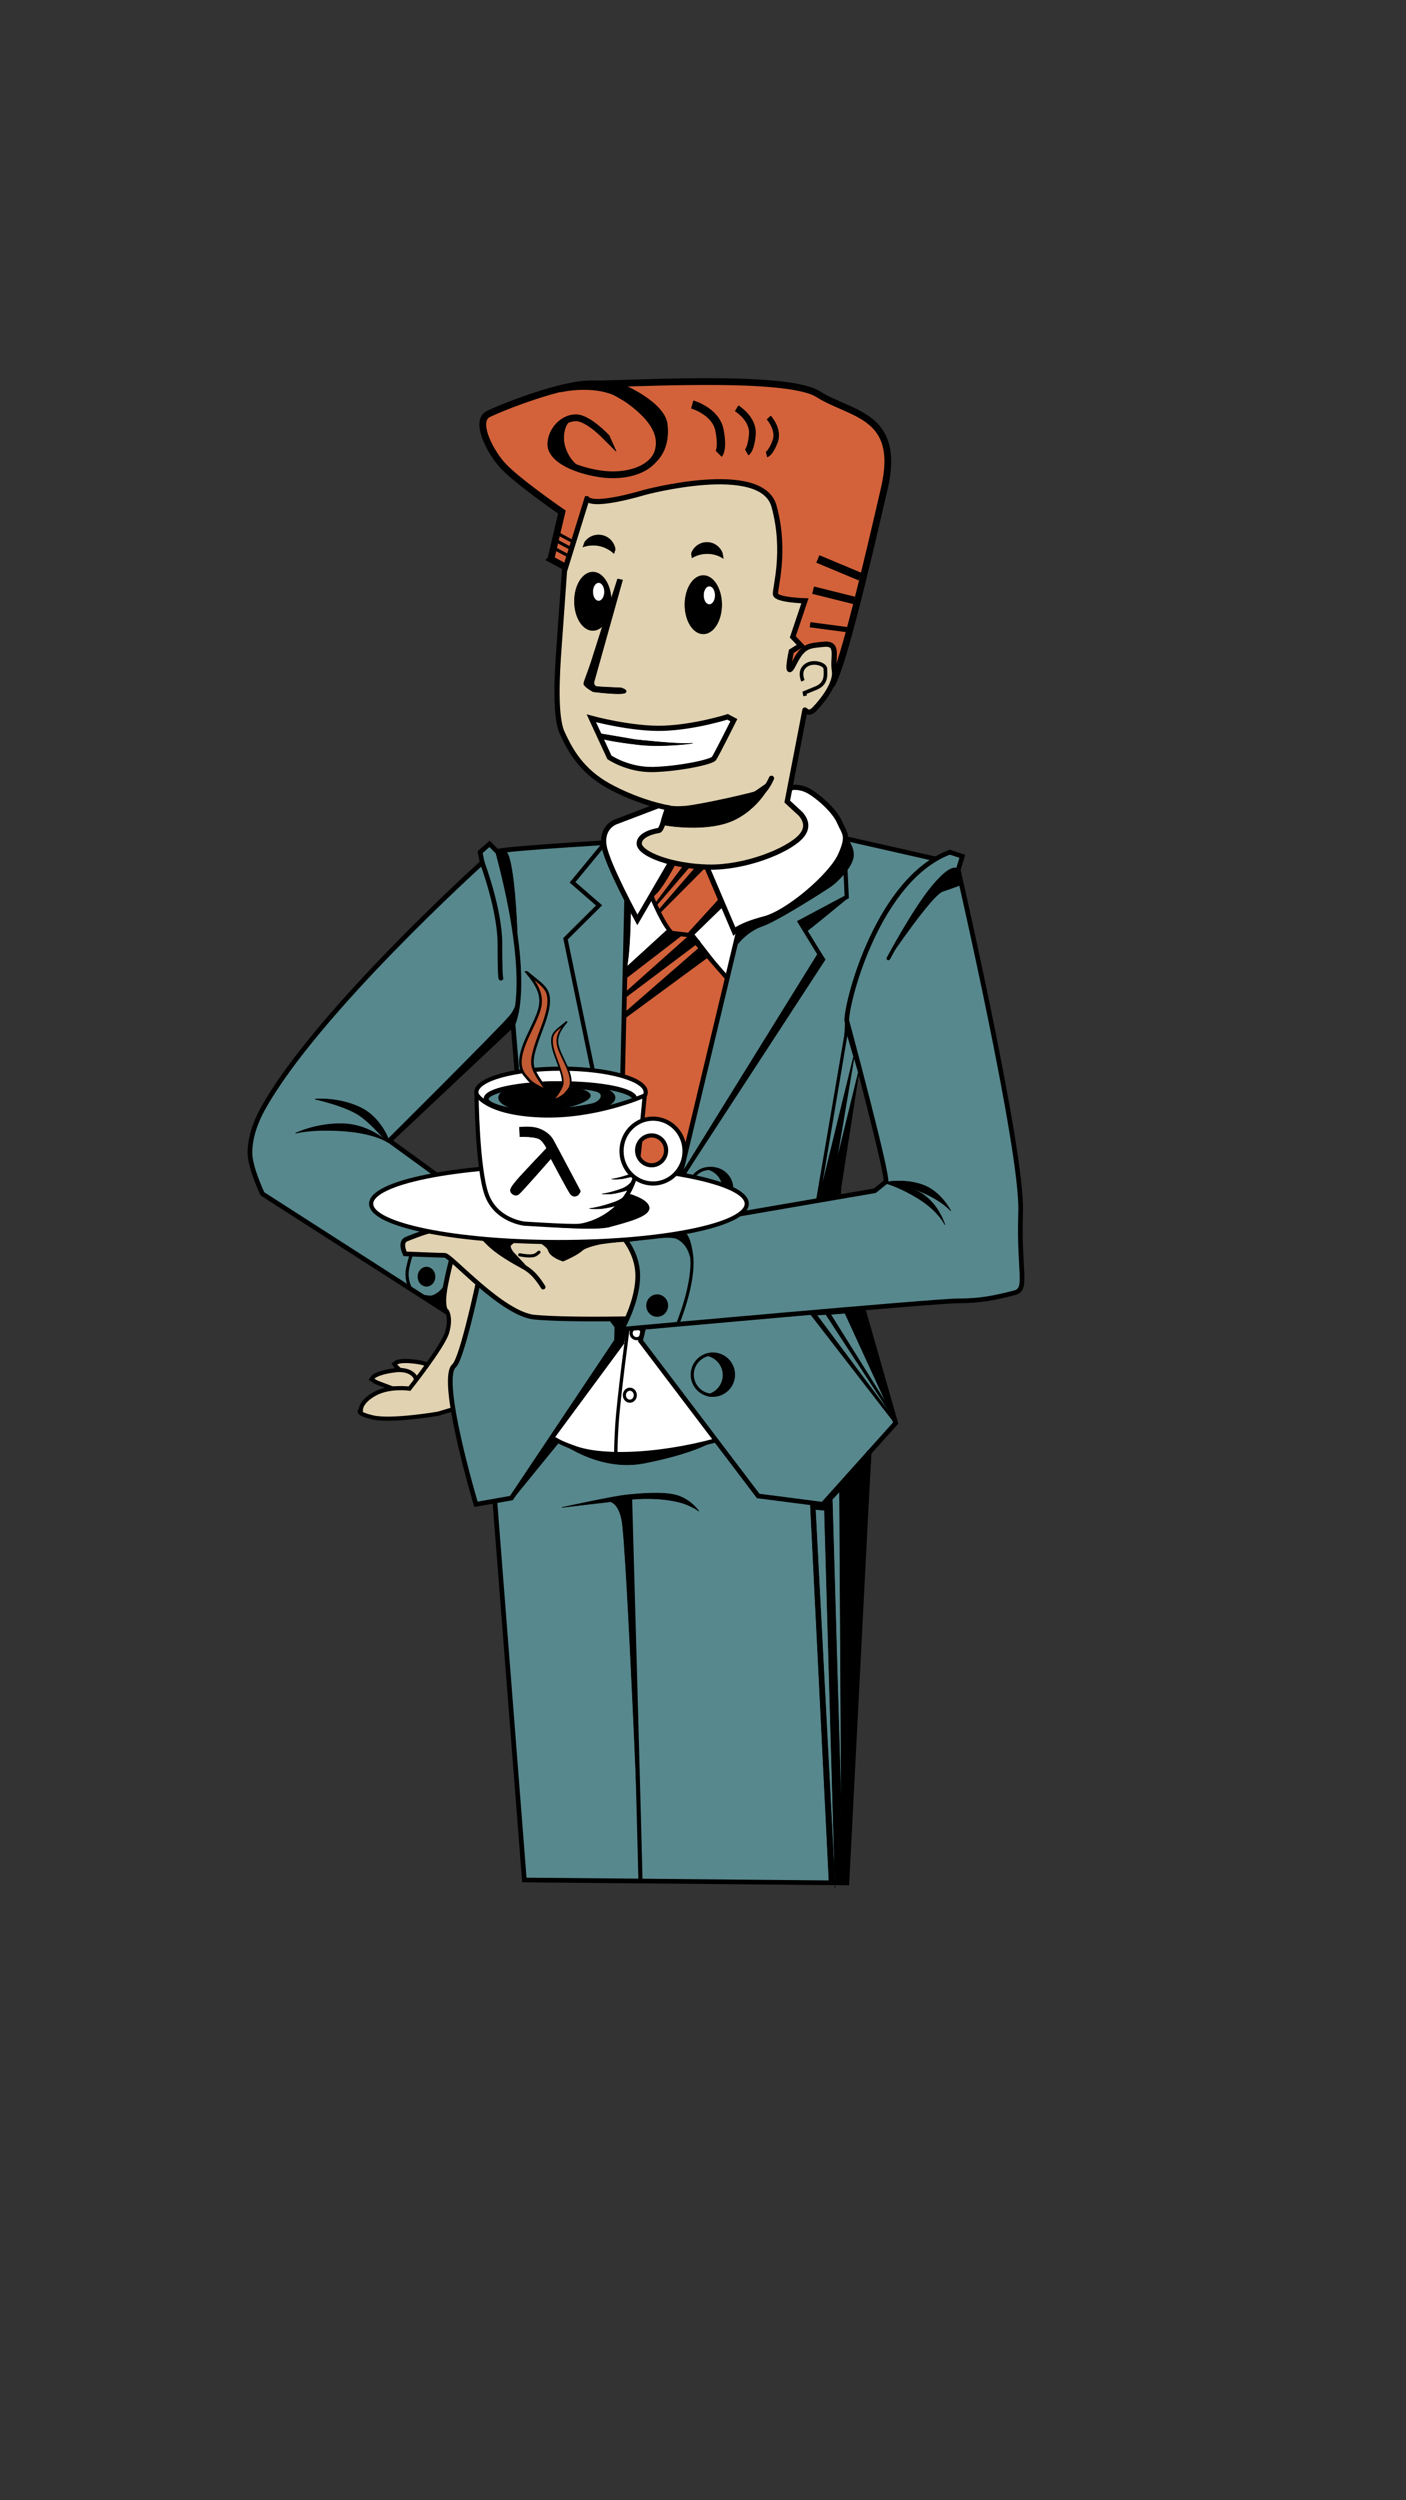 <?xml version="1.0" encoding="UTF-8" standalone="no"?>
<!-- Created with Inkscape (http://www.inkscape.org/) -->

<svg
   xmlns:dc="http://purl.org/dc/elements/1.1/"
   xmlns:cc="http://creativecommons.org/ns#"
   xmlns:rdf="http://www.w3.org/1999/02/22-rdf-syntax-ns#"
   xmlns:svg="http://www.w3.org/2000/svg"
   xmlns="http://www.w3.org/2000/svg"
   xmlns:sodipodi="http://sodipodi.sourceforge.net/DTD/sodipodi-0.dtd"
   xmlns:inkscape="http://www.inkscape.org/namespaces/inkscape"
   width="762mm"
   height="1354.667mm"
   viewBox="0 0 2700 4800"
   id="svg2"
   version="1.1"
   inkscape:version="0.91 r13725"
   enable-background="new"
   sodipodi:docname="jug-buttler.svg"
   inkscape:export-filename="C:\Users\Marlene\Pictures\jugplakate\jug-butler.png"
   inkscape:export-xdpi="90"
   inkscape:export-ydpi="90">
  <rect x="0" y="0" width="2700" height="4800" fill="#333333" stroke="none"/>
  <defs
     id="defs4">
    <inkscape:path-effect
       effect="spiro"
       id="path-effect4253"
       is_visible="true" />
    <inkscape:path-effect
       effect="spiro"
       id="path-effect4205"
       is_visible="true" />
    <inkscape:path-effect
       effect="spiro"
       id="path-effect4205-7"
       is_visible="true" />
    <inkscape:path-effect
       effect="spiro"
       id="path-effect4205-2"
       is_visible="true" />
    <inkscape:path-effect
       effect="spiro"
       id="path-effect4253-1"
       is_visible="true" />
  </defs>
  <sodipodi:namedview
     id="base"
     pagecolor="#ffffff"
     bordercolor="#666666"
     borderopacity="1.0"
     inkscape:pageopacity="0.0"
     inkscape:pageshadow="2"
     inkscape:zoom="0.25"
     inkscape:cx="238.7493"
     inkscape:cy="2828.7259"
     inkscape:document-units="px"
     inkscape:current-layer="layer2"
     showgrid="false"
     fit-margin-top="0"
     fit-margin-left="0"
     fit-margin-right="0"
     fit-margin-bottom="0"
     inkscape:window-width="1095"
     inkscape:window-height="1002"
     inkscape:window-x="0"
     inkscape:window-y="0"
     inkscape:window-maximized="0" />
  <g
     inkscape:groupmode="layer"
     id="layer2"
     inkscape:label="Vektoren"
     transform="translate(572.857,1493.352)"
     style="opacity:1;">
    <path
       style="fill:#57888d;fill-opacity:1;fill-rule:evenodd;stroke:#000000;stroke-width:9;stroke-linecap:butt;stroke-linejoin:miter;stroke-miterlimit:4;stroke-dasharray:none;stroke-opacity:1"
       d="m 363.352,1207.955 70.711,907.925 619.425,5.657 45.255,-882.469 z"
       id="path4595"
       inkscape:connector-curvature="0" />
    <path
       style="fill:#ffffff;fill-rule:evenodd;stroke:#000000;stroke-width:8;stroke-linecap:butt;stroke-linejoin:miter;stroke-opacity:1;stroke-miterlimit:4;stroke-dasharray:none;fill-opacity:1"
       d="m 436.891,1219.269 c 0,0 39.598,65.054 135.764,76.368 96.166,11.314 237.588,-16.971 319.612,-56.569 82.024,-39.598 96.167,-545.886 96.167,-545.886 l -514.774,-5.657 z"
       id="path4508"
       inkscape:connector-curvature="0" />
    <path
       style="opacity:1;fill:#e1d2b1;fill-opacity:1;fill-rule:evenodd;stroke:#000000;stroke-width:8;stroke-linecap:butt;stroke-linejoin:miter;stroke-miterlimit:4;stroke-dasharray:none;stroke-opacity:1"
       d="m 266.245,1147.681 c 0,0 -1.462,-20.763 -36.056,-26.081 -34.594,-5.318 -42.029,0.925 -42.029,0.925 l -3.835,2.901 c 0,0 4.992,6.686 8.877,9.712 3.885,3.026 23.651,18.256 23.651,18.256 l 43.224,18.28 z"
       id="path4489-5"
       inkscape:connector-curvature="0" />
    <path
       style="fill:#d3623a;fill-opacity:1;fill-rule:evenodd;stroke:#000000;stroke-width:13;stroke-linecap:butt;stroke-linejoin:miter;stroke-miterlimit:4;stroke-dasharray:none;stroke-opacity:1"
       d="m 484.975,-419.805 21.213,-90.51 c 0,0 -90.51,-62.225 -115.965,-91.924 -25.456,-29.698 -50.912,-83.439 -25.456,-96.167 25.456,-12.728 142.836,-59.397 199.404,-57.983 56.569,1.414 371.938,-19.799 434.164,19.799 62.225,39.598 159.806,38.184 127.279,179.605 -32.527,141.421 -77.782,333.754 -100.409,376.181 -22.627,42.426 -540.23,-239.002 -540.23,-239.002 z"
       id="path4322"
       inkscape:connector-curvature="0"
       sodipodi:nodetypes="ccssssssc" />
    <rect
       style="opacity:1;fill:#ffffff;fill-opacity:1;stroke:#000000;stroke-width:6;stroke-linecap:round;stroke-miterlimit:4;stroke-dasharray:none;stroke-opacity:1"
       id="rect4479"
       width="461.034"
       height="229.103"
       x="513.259"
       y="186.893" />
    <path
       style="fill:#d3623a;fill-rule:evenodd;stroke:#000000;stroke-width:8;stroke-linecap:butt;stroke-linejoin:miter;stroke-opacity:1;stroke-miterlimit:4;stroke-dasharray:none;fill-opacity:1"
       d="m 677.143,224.648 c 30,72 44,76 44,76 l 26,4 62,-68 10,-102 -130,-8 z"
       id="path4398"
       inkscape:connector-curvature="0" />
    <path
       style="fill:#d3623a;fill-opacity:1;fill-rule:evenodd;stroke:#000000;stroke-width:8.416;stroke-linecap:butt;stroke-linejoin:miter;stroke-miterlimit:4;stroke-dasharray:none;stroke-opacity:1"
       d="M 708.295,296.871 624.109,373.8 613.031,769.438 726.018,783.425 841.22,404.772 751.496,301.866 Z"
       id="path4400"
       inkscape:connector-curvature="0" />
    <path
       style="fill:#e1d2b1;fill-rule:evenodd;stroke:#000000;stroke-width:8;stroke-linecap:butt;stroke-linejoin:miter;stroke-opacity:1;stroke-miterlimit:4;stroke-dasharray:none;fill-opacity:1"
       d="m 225.466,1152.093 c 0,0 -7.425,-19.445 -42.073,-14.496 -34.648,4.95 -39.952,13.082 -39.952,13.082 l -2.828,3.889 c 0,0 6.718,4.95 11.314,6.718 4.596,1.768 27.931,10.607 27.931,10.607 l 46.669,4.95 z"
       id="path4489"
       inkscape:connector-curvature="0" />
    <path
       style="fill:#e1d2b1;fill-opacity:1;fill-rule:evenodd;stroke:#000000;stroke-width:8;stroke-linecap:butt;stroke-linejoin:miter;stroke-miterlimit:4;stroke-dasharray:none;stroke-opacity:1"
       d="m 285.57,1024.107 c 0,0 8.273,13.835 0,41.012 -8.273,27.177 -72.125,107.48 -72.125,107.48 0,0 -38.184,-5.657 -66.468,9.899 -28.284,15.556 -26.87,31.113 -26.87,31.113 0,0 -12.728,5.657 22.627,14.142 35.355,8.485 125.865,-7.071 125.865,-7.071 l 28.284,-8.485 127.279,-207.889 -35.355,-168.291 -131.522,5.657 -15.556,118.794 31.997,54.801 z"
       id="path4485"
       inkscape:connector-curvature="0"
       sodipodi:nodetypes="czcscscccccccc" />
    <path
       style="fill:#57888d;fill-rule:evenodd;stroke:#000000;stroke-width:9;stroke-linecap:butt;stroke-linejoin:miter;stroke-opacity:1;fill-opacity:1;stroke-miterlimit:4;stroke-dasharray:none"
       d="m 585.143,124.648 c -196,12 -200,16 -200,16 l 36,440 c 0,0 -92,522 -122,548 -30,26 42,266 42,266 l 68,-12 202,-302 22,-962 z"
       id="path4433"
       inkscape:connector-curvature="0" />
    <path
       style="fill:#57888d;fill-rule:evenodd;stroke:#000000;stroke-width:9;stroke-linecap:butt;stroke-linejoin:miter;stroke-opacity:1;stroke-miterlimit:4;stroke-dasharray:none;fill-opacity:1"
       d="m 847.143,286.648 -190,794 226,298 124,16 140,-156 -112,-392 20,-392 164,-300 -300,-68 z"
       id="path4402"
       inkscape:connector-curvature="0" />
    <rect
       style="opacity:1;fill:#000000;fill-opacity:1;stroke:#000000;stroke-width:2.973;stroke-linecap:round;stroke-miterlimit:4;stroke-dasharray:none;stroke-opacity:1"
       id="rect4524"
       width="252.635"
       height="37.675"
       x="302.442"
       y="889.658" />
    <path
       style="fill:#000000;fill-opacity:1;fill-rule:evenodd;stroke:#000000;stroke-width:1px;stroke-linecap:butt;stroke-linejoin:miter;stroke-opacity:1"
       d="m 844.892,317.707 c 0,0 17.678,-23.335 46.669,-33.234 28.991,-9.899 125.291,-71.518 133.643,-77.782 7.071,-5.303 43.133,-36.77 41.012,-61.518 -2.121,-24.749 -26.163,-44.548 -26.163,-44.548 L 853.377,253.361 Z"
       id="path4652"
       inkscape:connector-curvature="0"
       sodipodi:nodetypes="csssccc" />
    <path
       style="fill:#ffffff;fill-opacity:1;fill-rule:evenodd;stroke:#000000;stroke-width:10;stroke-linecap:butt;stroke-linejoin:miter;stroke-miterlimit:4;stroke-dasharray:none;stroke-opacity:1"
       d="m 947.143,18.648 c 0,0 14.692,-3.129 32,6 17.308,9.129 50.147,37.226 60,60 9.853,22.774 19.349,25.331 2,64 -17.349,38.669 -100,110 -146,122 -46,12 -58,24 -58,24 l -52,-122 z"
       id="path4394"
       inkscape:connector-curvature="0"
       sodipodi:nodetypes="czzzsccc" />
    <path
       style="fill:#ffffff;fill-rule:evenodd;stroke:#000000;stroke-width:10;stroke-linecap:butt;stroke-linejoin:miter;stroke-opacity:1;stroke-miterlimit:4;stroke-dasharray:none;fill-opacity:1"
       d="m 693.143,52.648 -84,32 c 0,0 -28,10 -22,46 6,36 64,142 64,142 l 64,-110 22,-110 z"
       id="path4396"
       inkscape:connector-curvature="0" />
    <path
       style="fill:#e1d2b1;fill-opacity:1;fill-rule:evenodd;stroke:#000000;stroke-width:10;stroke-linecap:butt;stroke-linejoin:miter;stroke-miterlimit:4;stroke-dasharray:none;stroke-opacity:1"
       d="m 554.271,-535.77 -43.133,138.593 c 0,0 -7.071,100.409 -10.607,148.492 -3.535,48.083 -8.485,130.815 6.364,162.635 14.849,31.82 35.355,71.418 88.388,101.116 53.033,29.698 137.886,56.569 180.312,43.133 42.426,-13.435 82.024,-33.941 106.773,-61.518 24.749,-27.577 91.04,-118.971 91.04,-124.628 0,-5.657 4.419,10.076 18.562,-4.773 14.142,-14.849 41.719,-48.79 37.477,-73.539 -4.243,-24.749 9.899,-53.033 -19.799,-50.205 -29.698,2.829 -40.305,2.121 -57.983,37.477 -17.678,35.355 -4.95,-24.042 -4.95,-24.042 l 18.385,-11.314 -15.556,-16.264 23.334,-69.296 c 0,0 -55.154,-1.414 -56.569,-12.728 -1.414,-11.314 21.213,-82.024 -2.828,-168.999 -24.042,-86.974 -249.609,-26.163 -249.609,-26.163 0,0 -94.752,28.991 -109.602,12.021 z"
       id="path4310"
       inkscape:connector-curvature="0"
       sodipodi:nodetypes="ccssssssssssccccsscc" />
    <ellipse
       style="fill:#000000;fill-opacity:1;stroke:#000000;stroke-opacity:1"
       id="path3350"
       cx="777.717"
       cy="-332.427"
       rx="35.355"
       ry="56.063" />
    <ellipse
       style="fill:#000000;fill-opacity:1;stroke:#000000;stroke-opacity:1"
       id="path3350-4"
       cx="565.585"
       cy="-338.993"
       rx="35.355"
       ry="56.063" />
    <ellipse
       style="fill:#ffffff;fill-opacity:1;stroke:#000000;stroke-width:0.31;stroke-opacity:1"
       id="path3350-47"
       cx="789.334"
       cy="-350.458"
       rx="10.952"
       ry="17.366" />
    <ellipse
       style="fill:#ffffff;fill-opacity:1;stroke:#000000;stroke-width:0.31;stroke-opacity:1"
       id="path3350-47-1"
       cx="576.696"
       cy="-357.176"
       rx="10.952"
       ry="17.366" />
    <path
       style="fill:#000000;fill-rule:evenodd;stroke:#000000;stroke-width:1px;stroke-linecap:butt;stroke-linejoin:miter;stroke-opacity:1;fill-opacity:1"
       d="m 606.143,-430.852 2.5,-8 c -1.372,-8.838 -6.574,-17.014 -14,-22 -6.918,-4.645 -15.667,-6.48 -23.869,-5.005 -8.202,1.474 -15.764,6.241 -20.631,13.005 l -3.5,9.5 c 8.141,-2.859 16.918,-3.892 25.5,-3 12.608,1.31 24.741,6.842 34,15.5 z"
       id="path4251"
       inkscape:path-effect="#path-effect4253"
       inkscape:original-d="m 606.14282,-430.8521 2.5,-8 c 0,0 -0.5,-18.5 -14,-22 -13.5,-3.5 -44.5,8 -44.5,8 l -3.5,9.5 c 0,0 12.5,-2 25.5,-3 13,-1 29,3.5 34,15.5 z"
       inkscape:connector-curvature="0" />
    <path
       style="fill:#000000;fill-rule:evenodd;stroke:#000000;stroke-width:1px;stroke-linecap:butt;stroke-linejoin:miter;stroke-opacity:1;fill-opacity:1"
       d="m 756.005,-422.519 -1.136,-8.456 c 2.87,-8.202 9.283,-15.095 17.257,-18.549 7.834,-3.394 17.061,-3.424 24.917,-0.083 7.857,3.342 14.234,10.009 17.223,18.007 l 1.867,10.162 c -7.331,-4.71 -15.75,-7.714 -24.406,-8.708 -12.312,-1.414 -25.063,1.308 -35.723,7.628 z"
       id="path4251-3"
       inkscape:path-effect="#path-effect4253-1"
       inkscape:original-d="m 756.00536,-422.5189 -1.13576,-8.4564 c 0,0 3.50596,-18.13948 17.25702,-18.54941 13.75105,-0.40992 42.14058,17.92413 42.14058,17.92413 l 1.86738,10.16172 c 0,0 -11.87756,-4.79099 -24.4064,-8.70808 -12.52885,-3.91708 -28.88379,-3.08411 -35.72282,7.62804 z"
       inkscape:connector-curvature="0" />
    <path
       style="fill:#000000;fill-opacity:1;fill-rule:evenodd;stroke:#000000;stroke-width:1px;stroke-linecap:butt;stroke-linejoin:miter;stroke-opacity:1"
       d="m 613.143,-381.852 9.5,2 -55,196.5 c 0,0 -0.5,7 5.5,8 6,1 46,2.5 46,2.5 0,0 14,3 9.5,9 -4.5,6 -62.5,-1.5 -62.5,-1.5 0,0 -18.5,-10 -18,-15.5 0.5,-5.5 8,-21.5 17,-50.5 9,-29 48,-150.5 48,-150.5 z"
       id="path4304"
       inkscape:connector-curvature="0" />
    <path
       style="fill:#ffffff;fill-rule:evenodd;stroke:#000000;stroke-width:10;stroke-linecap:butt;stroke-linejoin:miter;stroke-opacity:1;fill-opacity:1;stroke-miterlimit:4;stroke-dasharray:none"
       d="m 562.756,-114.335 34.648,74.953 c 0,0 36.062,24.749 84.853,23.334 48.79,-1.414 111.016,-14.142 115.966,-21.213 4.95,-7.071 38.184,-73.539 38.184,-73.539 l -12.021,-6.364 c 0,0 -62.225,19.799 -123.037,21.92 -60.811,2.121 -138.593,-19.092 -138.593,-19.092 z"
       id="path4306"
       inkscape:connector-curvature="0" />
    <path
       style="fill:#000000;fill-opacity:1;fill-rule:evenodd;stroke:#000000;stroke-width:1.016px;stroke-linecap:butt;stroke-linejoin:miter;stroke-opacity:1"
       d="m 576.968,-85.36 70.244,11.956 c 0,0 82.584,9.239 105.366,7.065 22.782,-2.174 -47.462,8.695 -98.721,2.717 -51.259,-5.978 -71.193,-11.412 -71.193,-11.412 z"
       id="path4308"
       inkscape:connector-curvature="0" />
    <path
       style="fill:none;fill-rule:evenodd;stroke:#000000;stroke-width:7;stroke-linecap:butt;stroke-linejoin:miter;stroke-miterlimit:4;stroke-dasharray:none;stroke-opacity:1"
       d="m 969.143,-186.352 c 0,0 -9,-18 5,-29 14,-11 38,-3 38,6 0,9 4,28 -18,37 -22,9 -22,9 -22,9 l 1,6"
       id="path4318"
       inkscape:connector-curvature="0" />
    <path
       style="fill:none;fill-rule:evenodd;stroke:#000000;stroke-width:13;stroke-linecap:butt;stroke-linejoin:miter;stroke-opacity:1;stroke-miterlimit:4;stroke-dasharray:none"
       d="m 501.945,-746.488 c 0,0 74.953,-18.385 124.451,15.556 49.498,33.941 73.539,66.468 65.054,101.823 -8.485,35.355 -59.397,53.74 -113.137,45.255 -53.74,-8.485 -94.752,-31.113 -93.338,-57.983 1.414,-26.87 24.042,-49.497 48.083,-49.497 24.042,0 59.397,38.184 59.397,38.184 l 0,0"
       id="path4324"
       inkscape:connector-curvature="0" />
    <path
       style="fill:none;fill-rule:evenodd;stroke:#000000;stroke-width:16;stroke-linecap:butt;stroke-linejoin:miter;stroke-opacity:1;stroke-miterlimit:4;stroke-dasharray:none"
       d="m 756.504,-716.79 c 0,0 45.255,12.728 52.326,49.497 7.071,36.77 -1.414,45.255 -1.414,45.255 l 0,0"
       id="path4326"
       inkscape:connector-curvature="0" />
    <path
       style="opacity:1;fill:none;fill-rule:evenodd;stroke:#000000;stroke-width:12.941;stroke-linecap:butt;stroke-linejoin:miter;stroke-miterlimit:4;stroke-dasharray:none;stroke-opacity:1"
       d="m 841.743,-709.525 c 0,0 32.563,19.633 30.19,49.825 -2.372,30.192 -10.81,34.989 -10.81,34.989 l 0,0"
       id="path4326-3"
       inkscape:connector-curvature="0" />
    <path
       style="opacity:1;fill:none;fill-rule:evenodd;stroke:#000000;stroke-width:10.604;stroke-linecap:butt;stroke-linejoin:miter;stroke-miterlimit:4;stroke-dasharray:none;stroke-opacity:1"
       d="m 903.371,-691.795 c 0,0 21.084,22.939 12.264,46.134 -8.819,23.195 -16.559,25.024 -16.559,25.024 l 0,0"
       id="path4326-3-5"
       inkscape:connector-curvature="0" />
    <path
       style="fill:none;fill-rule:evenodd;stroke:#000000;stroke-width:10;stroke-linecap:butt;stroke-linejoin:miter;stroke-opacity:1;stroke-miterlimit:4;stroke-dasharray:none"
       d="m 982.778,-293.94 c 74.953,9.899 74.953,9.899 74.953,9.899"
       id="path4358"
       inkscape:connector-curvature="0" />
    <path
       style="opacity:1;fill:none;fill-rule:evenodd;stroke:#000000;stroke-width:14.487;stroke-linecap:butt;stroke-linejoin:miter;stroke-miterlimit:4;stroke-dasharray:none;stroke-opacity:1"
       d="m 988.539,-360.366 c 78.987,19.715 78.987,19.715 78.987,19.715"
       id="path4358-6"
       inkscape:connector-curvature="0" />
    <path
       style="opacity:1;fill:none;fill-rule:evenodd;stroke:#000000;stroke-width:15.506;stroke-linecap:butt;stroke-linejoin:miter;stroke-miterlimit:4;stroke-dasharray:none;stroke-opacity:1"
       d="m 997.671,-420.266 c 81.435,34.057 81.435,34.057 81.435,34.057"
       id="path4358-6-9"
       inkscape:connector-curvature="0"
       inkscape:transform-center-x="1.091775"
       inkscape:transform-center-y="70.218503" />
    <path
       style="fill:#e1d2b1;fill-opacity:1;fill-rule:evenodd;stroke:#000000;stroke-width:10;stroke-linecap:round;stroke-linejoin:miter;stroke-miterlimit:4;stroke-dasharray:none;stroke-opacity:1"
       d="m 972.889,-130.214 -33.952,175.686 19.799,18.385 c 0,0 31.113,22.627 5.657,49.498 -25.456,26.87 -106.066,59.397 -176.777,57.983 -70.711,-1.414 -132.936,-25.456 -132.936,-45.255 0,-19.799 37.098,-25.027 37.098,-25.027 0,0 4.975,1.692 10.632,-22.349 l 5.657,-17.855 -0.856,-3.558"
       id="path4390"
       inkscape:connector-curvature="0"
       sodipodi:nodetypes="cccssscscc" />
    <path
       style="fill:none;fill-rule:evenodd;stroke:#000000;stroke-width:10;stroke-linecap:round;stroke-linejoin:miter;stroke-miterlimit:4;stroke-dasharray:none;stroke-opacity:1"
       d="m 709.463,57.168 c 0,0 6.113,3.504 32.615,1.722 C 768.579,57.108 882.987,31.748 891.33,26.527 899.672,21.306 908.689,0.805 908.689,0.805"
       id="path4392"
       inkscape:connector-curvature="0"
       sodipodi:nodetypes="cssc" />
    <path
       style="fill:#57888d;fill-opacity:1;fill-rule:evenodd;stroke:#000000;stroke-width:9;stroke-linecap:butt;stroke-linejoin:miter;stroke-miterlimit:4;stroke-dasharray:none;stroke-opacity:1"
       d="m 383.143,142.648 -16,-16 -18,16 4,20 c 0,0 -320.049,288.643 -422,474 -14.034,25.516 -24.284,55.84 -24,84 0.284,28.16 24,78 24,78 l 355.525,228 c 0,0 -13.525,-4 -3.525,-54 10,-50 24,-106 52,-120 28,-14 29.636,-18.243 29.636,-18.243 L 175.143,696.648 l 236,-222 c 0,0 42,-70 -28,-332 z"
       id="path4437"
       inkscape:connector-curvature="0"
       sodipodi:nodetypes="ccccazccsscccc" />
    <circle
       style="opacity:1;fill:none;fill-opacity:1;stroke:#000000;stroke-width:6;stroke-linecap:round;stroke-miterlimit:4;stroke-dasharray:none;stroke-opacity:1"
       id="path4789"
       cx="649.643"
       cy="1066.148"
       r="10.5" />
    <path
       style="fill:#000000;fill-opacity:1;fill-rule:evenodd;stroke:#000000;stroke-width:9;stroke-linecap:butt;stroke-linejoin:miter;stroke-miterlimit:4;stroke-dasharray:none;stroke-opacity:1"
       d="m 615.789,1058.402 -28.284,-37.123 90.51,-8.839 z"
       id="path4609"
       inkscape:connector-curvature="0" />
    <path
       style="fill:#e1d2b1;fill-opacity:1;fill-rule:evenodd;stroke:#000000;stroke-width:9;stroke-linecap:butt;stroke-linejoin:miter;stroke-miterlimit:4;stroke-dasharray:none;stroke-opacity:1"
       d="m 634.881,1038.249 c 0,0 -118.794,2.829 -181.019,-2.828 -62.225,-5.657 -161.22,-118.794 -172.534,-118.794 -11.314,0 -76.368,-2.828 -76.368,-2.828 0,0 -11.314,-22.628 2.828,-28.284 14.142,-5.657 42.426,-16.971 53.74,-16.971 11.314,0 76.368,-2.828 76.368,-2.828 0,0 5.657,5.657 28.284,28.284 22.627,22.627 67.882,45.255 67.882,45.255 l -23.92,-25.607 c 0,0 -11,-13 -5,-19 6,-6 27,-21 27,-21 l 33,15 c 0,0 16,8 19,18 3,10 24,17 24,17 0,0 24,-10 34,-19 10,-9 40,-14 40,-14 l 77,-10 44,106 -25,48 z"
       id="path4516"
       inkscape:connector-curvature="0"
       sodipodi:nodetypes="csscsscsccsccscsccccc" />
    <path
       style="fill:#57888d;fill-opacity:1;fill-rule:evenodd;stroke:#000000;stroke-width:9;stroke-linecap:butt;stroke-linejoin:miter;stroke-miterlimit:4;stroke-dasharray:none;stroke-opacity:1"
       d="m 1251.143,142.648 24,8 -8,26 c 0,0 124,538 120,656 -4,118 14.742,149.223 -12,156 -36.486,9.247 -64,15.5 -109.5,15.5 -42.755,0 -644.5,54.5 -644.5,54.5 0,0 38.581,-66.265 29.232,-120.176 -6.49,-37.423 -31.232,-61.824 -31.232,-61.824 l 488,-84 21,-17 c 6.952,-5.628 -75,-310 -75,-310 0.786,-42.226 62.241,-272.026 198,-323 z"
       id="path4412"
       inkscape:connector-curvature="0"
       sodipodi:nodetypes="cccssscsccscc" />
    <path
       style="fill:none;fill-rule:evenodd;stroke:#000000;stroke-width:7;stroke-linecap:round;stroke-linejoin:miter;stroke-opacity:1;stroke-miterlimit:4;stroke-dasharray:none"
       d="m 1265.143,177.648 c 0,0 -8,-13 -45,31 -37,44 -87,138 -87,138 l 0,0"
       id="path4414"
       inkscape:connector-curvature="0" />
    <path
       style="fill:none;fill-rule:evenodd;stroke:#000000;stroke-width:9;stroke-linecap:round;stroke-linejoin:miter;stroke-opacity:1;stroke-miterlimit:4;stroke-dasharray:none"
       d="m 353.143,162.648 c 0,0 34,90 34,156 0,66 2,66 2,66 l 0,0"
       id="path4439"
       inkscape:connector-curvature="0" />
    <circle
       style="opacity:1;fill:#57888d;fill-opacity:1;stroke:#000000;stroke-width:6;stroke-linecap:round;stroke-miterlimit:4;stroke-dasharray:none;stroke-opacity:1"
       id="path4462"
       cx="790.445"
       cy="789.348"
       r="39.598" />
    <circle
       style="opacity:1;fill:#57888d;fill-opacity:1;stroke:#000000;stroke-width:6;stroke-linecap:round;stroke-miterlimit:4;stroke-dasharray:none;stroke-opacity:1"
       id="path4462-9"
       cx="796.102"
       cy="1145.729"
       r="39.598" />
    <path
       style="opacity:1;fill:#000000;fill-opacity:1;stroke:#000000;stroke-width:4;stroke-linecap:round;stroke-miterlimit:4;stroke-dasharray:none;stroke-opacity:1"
       d="m 793.752,749.05 a 39.598,39.598 0 0 1 39.598,39.598 39.598,39.598 0 0 1 -39.598,39.598 39.598,39.598 0 0 1 -8.451,-0.963 39.598,39.598 0 0 0 31.049,-38.635 39.598,39.598 0 0 0 -31.146,-38.635 39.598,39.598 0 0 1 8.549,-0.963 z"
       id="path4462-9-8"
       inkscape:connector-curvature="0" />
    <ellipse
       style="opacity:1;fill:#ffffff;fill-opacity:1;stroke:#000000;stroke-width:8;stroke-linecap:round;stroke-miterlimit:4;stroke-dasharray:none;stroke-opacity:1"
       id="path4514"
       cx="500.531"
       cy="817.632"
       rx="360.624"
       ry="73.539" />
    <path
       style="fill:none;fill-rule:evenodd;stroke:#000000;stroke-width:9;stroke-linecap:round;stroke-linejoin:miter;stroke-miterlimit:4;stroke-dasharray:none;stroke-opacity:1"
       d="m 429.143,936.648 c 0,0 12,6 22,16 10,10 19,25 19,25"
       id="path4520"
       inkscape:connector-curvature="0" />
    <path
       style="fill:none;fill-rule:evenodd;stroke:#000000;stroke-width:6;stroke-linecap:round;stroke-linejoin:miter;stroke-opacity:1;stroke-miterlimit:4;stroke-dasharray:none"
       d="m 425.143,915.648 c 16,3 27,3 32,-1 5,-4 5,-4 5,-4"
       id="path4522"
       inkscape:connector-curvature="0" />
    <path
       style="opacity:1;fill:none;fill-rule:evenodd;stroke:#000000;stroke-width:8;stroke-linecap:butt;stroke-linejoin:miter;stroke-miterlimit:4;stroke-dasharray:none;stroke-opacity:1"
       d="M 622.454,835.656 513.062,308.946 577.58,244.824 526.625,200.53 587.681,126.489"
       id="path4654-9"
       inkscape:connector-curvature="0"
       sodipodi:nodetypes="ccccc" />
    <ellipse
       style="opacity:1;fill:#ffffff;fill-opacity:1;stroke:#000000;stroke-width:8;stroke-linecap:round;stroke-miterlimit:4;stroke-dasharray:none;stroke-opacity:1"
       id="path4532"
       cx="504.531"
       cy="603.5"
       rx="162.635"
       ry="45.255" />
    <ellipse
       style="opacity:1;fill:#57888d;fill-opacity:1;stroke:#000000;stroke-width:9.61;stroke-linecap:round;stroke-miterlimit:4;stroke-dasharray:none;stroke-opacity:1"
       id="path4601"
       cx="503.359"
       cy="616.46"
       rx="142.737"
       ry="29.247" />
    <ellipse
       style="opacity:1;fill:#000000;fill-opacity:1;stroke:#000000;stroke-width:7.318;stroke-linecap:round;stroke-miterlimit:4;stroke-dasharray:none;stroke-opacity:1"
       id="path4605"
       cx="496.48"
       cy="613.985"
       rx="108.72"
       ry="27.918" />
    <path
       style="fill:#000000;fill-opacity:1;fill-rule:evenodd;stroke:#000000;stroke-width:1.098px;stroke-linecap:butt;stroke-linejoin:miter;stroke-opacity:1"
       d="m 475.328,860.91 c 0,0 95.499,8.789 123.49,0.732 27.991,-8.056 76.564,-19.042 74.917,-36.619 -1.647,-17.577 -44.457,-27.83 -44.457,-27.83 z"
       id="path4603"
       inkscape:connector-curvature="0" />
    <path
       style="fill:#ffffff;fill-opacity:1;fill-rule:evenodd;stroke:#000000;stroke-width:8;stroke-linecap:butt;stroke-linejoin:miter;stroke-miterlimit:4;stroke-dasharray:none;stroke-opacity:1"
       d="m 342.139,606.914 c 0,0 16.971,36.77 123.037,41.012 106.066,4.243 200.111,-38.184 200.111,-38.184 0,0 -7.224,77.312 -13.435,130.108 -11.314,96.166 -93.338,118.794 -113.137,120.208 -19.799,1.414 -104.652,-4.243 -104.652,-4.243 0,0 -53.74,-5.657 -72.125,-55.154 C 343.553,751.164 342.139,606.914 342.139,606.914 Z"
       id="path4530"
       inkscape:connector-curvature="0"
       sodipodi:nodetypes="cscsscsc" />
    <path
       style="opacity:1;fill:#000000;fill-opacity:1;fill-rule:evenodd;stroke:#000000;stroke-width:0.713px;stroke-linecap:butt;stroke-linejoin:miter;stroke-opacity:1"
       d="m 658.855,737.916 c 0,0 -2.015,15.62 -22.674,23.178 -20.658,7.558 -34.766,9.069 -34.766,9.069 0,0 6.55,1.008 17.131,0 10.581,-1.008 28.72,-6.55 28.72,-6.55 z"
       id="path4895-4"
       inkscape:connector-curvature="0" />
    <path
       style="opacity:1;fill:#ffffff;fill-opacity:1;stroke:#000000;stroke-width:8;stroke-linecap:round;stroke-miterlimit:4;stroke-dasharray:none;stroke-opacity:1"
       d="M 1254.055 2147.643 A 60.458 62.225 0 0 0 1193.596 2209.867 A 60.458 62.225 0 0 0 1254.055 2272.094 A 60.458 62.225 0 0 0 1314.512 2209.867 A 60.458 62.225 0 0 0 1254.055 2147.643 z M 1251.311 2179.816 A 27.824 28.638 0 0 1 1279.135 2208.453 A 27.824 28.638 0 0 1 1251.311 2237.092 A 27.824 28.638 0 0 1 1223.486 2208.453 A 27.824 28.638 0 0 1 1251.311 2179.816 z "
       transform="translate(-572.857,-1493.352)"
       id="path4534" />
    <path
       style="fill:#000000;fill-opacity:1;fill-rule:evenodd;stroke:#000000;stroke-width:1px;stroke-linecap:butt;stroke-linejoin:miter;stroke-opacity:1"
       d="m 419.141,773.061 c 8.658,-10.55 57.736,-61.969 57.736,-61.969 0,0 -3.289,-8.003 -11.09,-15.758 -7.801,-7.755 -40.329,-6.497 -40.329,-6.497 l -0.777,-18.018 c 0,0 18.4,-2.288 32.552,1.206 14.152,3.494 26.2,12.651 31.886,22.534 5.686,9.883 52.617,98.841 52.617,98.841 0,0 -0.699,2.83 -3.517,6.374 -2.818,3.544 -10.59,5.688 -15.558,-0.661 -4.969,-6.349 -37.571,-68.228 -37.571,-68.228 0,0 -55.412,63.296 -61.603,68.335 -4.463,3.632 -10.609,2.438 -14.695,-2.902 -4.269,-5.578 1.692,-12.706 10.35,-23.256 z"
       id="path4552"
       inkscape:connector-curvature="0"
       sodipodi:nodetypes="zcsccsccsscssz" />
    <path
       style="fill:#c25b34;fill-opacity:1;fill-rule:evenodd;stroke:#000000;stroke-width:5;stroke-linecap:butt;stroke-linejoin:miter;stroke-miterlimit:4;stroke-dasharray:none;stroke-opacity:1"
       d="m 439.143,373.648 c 20,17 35.757,26.182 40,41 4.955,17.305 -1.4,39.69 -10.929,65.069 -15.772,42.005 -22.761,63.356 -16.081,79.738 7.343,18.01 26.889,41.87 26.889,41.87 0,0 -29.004,-11.678 -37.254,-22.553 -7.88,-10.388 -28.625,-22.125 -2.625,-79.125 26,-57 42.768,-74.971 0,-126 z"
       id="path4578"
       inkscape:connector-curvature="0"
       sodipodi:nodetypes="cssscssc" />
    <path
       style="opacity:1;fill:#c25b34;fill-opacity:1;fill-rule:evenodd;stroke:#000000;stroke-width:3.318;stroke-linecap:butt;stroke-linejoin:miter;stroke-miterlimit:4;stroke-dasharray:none;stroke-opacity:1"
       d="m 514.787,468.985 c -13.271,11.28 -23.727,17.373 -26.542,27.205 -3.288,11.482 0.929,26.336 7.252,43.176 10.466,27.872 15.103,42.04 10.671,52.91 -4.873,11.951 -17.842,27.783 -17.842,27.783 0,0 19.245,-7.749 24.72,-14.965 5.229,-6.893 18.994,-14.681 1.742,-52.503 -17.252,-37.822 -28.378,-49.746 0,-83.607 z"
       id="path4578-3"
       inkscape:connector-curvature="0"
       sodipodi:nodetypes="cssscssc" />
    <path
       style="fill:none;fill-rule:evenodd;stroke:#000000;stroke-width:7.901;stroke-linecap:butt;stroke-linejoin:miter;stroke-miterlimit:4;stroke-dasharray:none;stroke-opacity:1"
       d="m 637.137,1384.653 c 18.01,637.554 20.011,736.989 20.011,736.989"
       id="path4599"
       inkscape:connector-curvature="0" />
    <path
       style="fill:#57888d;fill-opacity:1;fill-rule:evenodd;stroke:#000000;stroke-width:1px;stroke-linecap:butt;stroke-linejoin:miter;stroke-opacity:1"
       d="m 540.129,597.015 c 0,0 26.17,5.5 19.806,16.107 -6.364,10.607 -43.494,20.663 -54.808,22.077 -11.314,1.414 50.029,-6.578 61.765,-10.485 12.357,-4.114 18.491,-14.264 11.42,-19.92 -7.071,-5.657 -38.184,-7.778 -38.184,-7.778 z"
       id="path4607"
       inkscape:connector-curvature="0"
       sodipodi:nodetypes="cssscc" />
    <path
       inkscape:connector-curvature="0"
       style="opacity:1;fill:#000000;fill-opacity:1;stroke:#000000;stroke-width:4;stroke-linecap:round;stroke-miterlimit:4;stroke-dasharray:none;stroke-opacity:1"
       d="m 794.447,1107.05 a 39.598,39.598 0 0 1 39.598,39.598 39.598,39.598 0 0 1 -39.598,39.598 39.598,39.598 0 0 1 -8.451,-0.963 39.598,39.598 0 0 0 31.049,-38.635 39.598,39.598 0 0 0 -31.146,-38.635 39.598,39.598 0 0 1 8.549,-0.963 z"
       id="path4462-9-8-6" />
    <path
       style="fill:#000000;fill-rule:evenodd;stroke:#000000;stroke-width:1px;stroke-linecap:butt;stroke-linejoin:miter;stroke-opacity:1;fill-opacity:1"
       d="m 1134.099,346.699 c 0,0 82.024,-121.622 103.238,-128.693 21.213,-7.071 35.355,-12.728 35.355,-12.728 l -5.657,-29.698 c 0,0 -10.96,-2.829 -22.627,8.132 -11.667,10.96 -76.014,98.995 -80.964,109.602 -4.95,10.607 -29.345,53.386 -29.345,53.386 z"
       id="path4650"
       inkscape:connector-curvature="0" />
    <path
       style="fill:none;fill-rule:evenodd;stroke:#000000;stroke-width:8;stroke-linecap:butt;stroke-linejoin:miter;stroke-opacity:1;stroke-miterlimit:4;stroke-dasharray:none"
       d="m 737.143,764.648 264,-426 -38,-62 90,-48 -4,-86 0,0"
       id="path4654"
       inkscape:connector-curvature="0" />
    <path
       style="fill:#000000;fill-rule:evenodd;stroke:#000000;stroke-width:1px;stroke-linecap:butt;stroke-linejoin:miter;stroke-opacity:1;fill-opacity:1"
       d="m 398.143,141.648 c 0,0 8,-2 15,57 7,59 8,127 8,127 l -35,-181 17,-6"
       id="path4671"
       inkscape:connector-curvature="0" />
    <path
       style="fill:#000000;fill-opacity:1;fill-rule:evenodd;stroke:#000000;stroke-width:1px;stroke-linecap:butt;stroke-linejoin:miter;stroke-opacity:1"
       d="m 1125.035,776.498 c 0,0 37.721,-8.052 73.614,4.664 35.893,12.716 54.377,50.191 54.377,50.191 0,0 -18.042,-21.254 -60.877,-38.019 -42.835,-16.765 -67.114,-16.836 -67.114,-16.836 z"
       id="path4673"
       inkscape:connector-curvature="0"
       sodipodi:nodetypes="csczc" />
    <path
       style="opacity:1;fill:#000000;fill-opacity:1;fill-rule:evenodd;stroke:#000000;stroke-width:1.055px;stroke-linecap:butt;stroke-linejoin:miter;stroke-opacity:1"
       d="m 1121.425,776.687 c 0,0 37.596,-0.064 72.692,19.581 35.096,19.645 47.623,61.893 47.623,61.893 0,0 -11.847,-26.857 -53.445,-51.953 -41.599,-25.096 -66.869,-29.521 -66.869,-29.521 z"
       id="path4673-6"
       inkscape:connector-curvature="0"
       sodipodi:nodetypes="csczc" />
    <path
       style="fill:#000000;fill-rule:evenodd;stroke:#000000;stroke-width:1px;stroke-linecap:butt;stroke-linejoin:miter;stroke-opacity:1;fill-opacity:1"
       d="m 976.414,294.373 c 5.657,-3.535 78.489,-63.64 78.489,-63.64 l -91.924,45.255 z"
       id="path4690"
       inkscape:connector-curvature="0" />
    <path
       style="fill:#000000;fill-opacity:1;fill-rule:evenodd;stroke:#000000;stroke-width:1px;stroke-linecap:butt;stroke-linejoin:miter;stroke-opacity:1"
       d="m 740.947,764.245 270.822,-415.425 -7.425,-11.667 z"
       id="path4692"
       inkscape:connector-curvature="0"
       sodipodi:nodetypes="cccc" />
    <path
       style="fill:#000000;fill-rule:evenodd;stroke:#000000;stroke-width:1px;stroke-linecap:butt;stroke-linejoin:miter;stroke-opacity:1;fill-opacity:1"
       d="m 723.643,166.148 c -39,73 -47,61 -47,61 l 38,-64 z"
       id="path4694"
       inkscape:connector-curvature="0" />
    <path
       style="fill:#000000;fill-rule:evenodd;stroke:#000000;stroke-width:1px;stroke-linecap:butt;stroke-linejoin:miter;stroke-opacity:1;fill-opacity:1"
       d="m 638.143,257.648 c -1.5,105 -10.5,115 -10.5,115 l 5.5,-134 z"
       id="path4696"
       inkscape:connector-curvature="0" />
    <path
       style="fill:#000000;fill-rule:evenodd;stroke:#000000;stroke-width:1px;stroke-linecap:butt;stroke-linejoin:miter;stroke-opacity:1;fill-opacity:1"
       d="m 813.643,248.648 -53.5,52 62.5,80.5 -72,-80 60.5,-66 z"
       id="path4698"
       inkscape:connector-curvature="0" />
    <path
       style="fill:#000000;fill-rule:evenodd;stroke:#000000;stroke-width:1px;stroke-linecap:butt;stroke-linejoin:miter;stroke-opacity:1;fill-opacity:1"
       d="m 686.143,240.148 52,-69.5 12.5,1 -63.5,74 z"
       id="path4700"
       inkscape:connector-curvature="0" />
    <path
       style="fill:#000000;fill-rule:evenodd;stroke:#000000;stroke-width:1px;stroke-linecap:butt;stroke-linejoin:miter;stroke-opacity:1;fill-opacity:1"
       d="m 761.643,173.148 -70.5,81.5 2,6 86,-86.5 z"
       id="path4702"
       inkscape:connector-curvature="0" />
    <path
       style="fill:#000000;fill-rule:evenodd;stroke:#000000;stroke-width:1px;stroke-linecap:butt;stroke-linejoin:miter;stroke-opacity:1;fill-opacity:1"
       d="m 733.876,304.272 -104.652,80.61 -4.243,-15.556 84.853,-73.539 z"
       id="path4704"
       inkscape:connector-curvature="0" />
    <path
       style="fill:#000000;fill-rule:evenodd;stroke:#000000;stroke-width:1px;stroke-linecap:butt;stroke-linejoin:miter;stroke-opacity:1;fill-opacity:1"
       d="m 629.224,448.522 141.421,-123.037 18.385,16.971 -165.463,121.622 5.657,-9.899"
       id="path4706"
       inkscape:connector-curvature="0" />
    <path
       style="opacity:1;fill:#000000;fill-opacity:1;fill-rule:evenodd;stroke:#000000;stroke-width:0.896px;stroke-linecap:butt;stroke-linejoin:miter;stroke-opacity:1"
       d="m 629.683,410.276 125.291,-111.595 16.288,15.392 -146.59,110.312 5.012,-8.979"
       id="path4706-2"
       inkscape:connector-curvature="0" />
    <path
       style="fill:#000000;fill-rule:evenodd;stroke:#000000;stroke-width:1px;stroke-linecap:butt;stroke-linejoin:miter;stroke-opacity:1;fill-opacity:1"
       d="m 702.763,90.726 c 0,0 84.853,15.556 137.179,-11.314 52.326,-26.87 70.711,-76.368 70.711,-76.368 l -41.012,28.284 -138.593,29.698 -16.971,-2.829 z"
       id="path4723"
       inkscape:connector-curvature="0" />
    <path
       style="opacity:1;fill:#000000;fill-opacity:1;fill-rule:evenodd;stroke:#000000;stroke-width:1.244px;stroke-linecap:butt;stroke-linejoin:miter;stroke-opacity:1"
       d="m 32.109,616.766 c 0,0 43.098,-4.248 85.62,15.452 42.522,19.7 57.252,66.225 57.252,66.225 -3.837,5.879 -33.155,-36.453 -62.772,-53.641 C 82.592,627.614 32.109,616.766 32.109,616.766 Z"
       id="path4673-6-2"
       inkscape:connector-curvature="0"
       sodipodi:nodetypes="csczc" />
    <path
       style="opacity:1;fill:#000000;fill-opacity:1;fill-rule:evenodd;stroke:#000000;stroke-width:1.3px;stroke-linecap:butt;stroke-linejoin:miter;stroke-opacity:1"
       d="m -5.239,682.229 c 0,0 41.821,-20.213 92.952,-18.061 51.131,2.152 85.504,36.26 85.504,36.26 0,0 -24.171,-18.054 -85.887,-22.537 -61.717,-4.483 -92.569,4.337 -92.569,4.337 z"
       id="path4673-6-2-0"
       inkscape:connector-curvature="0"
       sodipodi:nodetypes="csczc" />
    <path
       style="fill:none;fill-rule:evenodd;stroke:#000000;stroke-width:6;stroke-linecap:butt;stroke-linejoin:miter;stroke-miterlimit:4;stroke-dasharray:none;stroke-opacity:1"
       d="m 731.868,874.159 c 0,0 15.938,-12.43 23.183,41.434 7.245,53.865 -27.53,135.353 -27.53,135.353"
       id="path4755"
       inkscape:connector-curvature="0" />
    <path
       style="fill:none;fill-rule:evenodd;stroke:#000000;stroke-width:6;stroke-linecap:butt;stroke-linejoin:miter;stroke-opacity:1;stroke-miterlimit:4;stroke-dasharray:none"
       d="m 216.143,981.648 c 0,0 -11,-18 -6,-41 5,-23 8,-27 8,-27"
       id="path4757"
       inkscape:connector-curvature="0" />
    <ellipse
       style="opacity:1;fill:#000000;fill-opacity:1;stroke:#000000;stroke-width:6;stroke-linecap:round;stroke-miterlimit:4;stroke-dasharray:none;stroke-opacity:1"
       id="path4759"
       cx="689.143"
       cy="1013.148"
       rx="18"
       ry="18.5" />
    <ellipse
       style="opacity:1;fill:#000000;fill-opacity:1;stroke:#000000;stroke-width:6;stroke-linecap:round;stroke-miterlimit:4;stroke-dasharray:none;stroke-opacity:1"
       id="path4761"
       cx="246.143"
       cy="957.648"
       rx="14"
       ry="16" />
    <path
       style="fill:#000000;fill-rule:evenodd;stroke:#000000;stroke-width:1px;stroke-linecap:butt;stroke-linejoin:miter;stroke-opacity:1;fill-opacity:1"
       d="m 631.699,890.818 c 0,0 78.842,-13.435 94.399,-6.364 15.556,7.071 22.627,21.213 25.809,32.527 3.182,11.314 2.828,-9.899 2.828,-9.899 0,0 -7.071,-31.82 -13.789,-34.295 -6.718,-2.475 -110.309,14.496 -110.309,14.496 z"
       id="path4765"
       inkscape:connector-curvature="0" />
    <path
       style="fill:#000000;fill-rule:evenodd;stroke:#000000;stroke-width:1px;stroke-linecap:butt;stroke-linejoin:miter;stroke-opacity:1;fill-opacity:1"
       d="m 422.749,384.883 c 0,0 7.071,43.841 -16.971,72.125 -24.042,28.284 -234.759,237.588 -234.759,237.588 L 414.264,476.807 Z"
       id="path4767"
       inkscape:connector-curvature="0" />
    <path
       style="fill:#000000;fill-rule:evenodd;stroke:#000000;stroke-width:1px;stroke-linecap:butt;stroke-linejoin:miter;stroke-opacity:1;fill-opacity:1"
       d="m 238.901,992.995 c 0,0 1.414,0 12.728,1.414 11.314,1.414 28.284,-14.142 31.113,-25.456 2.828,-11.314 -11.314,43.841 -5.657,49.498 5.657,5.657 -38.184,-25.456 -38.184,-25.456 z"
       id="path4769"
       inkscape:connector-curvature="0" />
    <path
       style="fill:#000000;fill-rule:evenodd;stroke:#000000;stroke-width:1px;stroke-linecap:butt;stroke-linejoin:miter;stroke-opacity:1;fill-opacity:1"
       d="m 630.639,1059.463 -5.657,26.87 -135.764,183.848 123.037,-188.09 -1.414,-25.456 z"
       id="path4771"
       inkscape:connector-curvature="0" />
    <path
       style="fill:#000000;fill-opacity:1;fill-rule:evenodd;stroke:#000000;stroke-width:1px;stroke-linecap:butt;stroke-linejoin:miter;stroke-opacity:1"
       d="m 506.158,1400.667 c 0,0 96.874,-21.213 123.744,-24.042 27.819,-2.928 73.384,-6.898 98.995,1.414 25.749,8.357 40.305,29.698 40.305,29.698 0,0 -16.299,-12.079 -38.934,-17.471 -22.634,-5.392 -54.733,-9.107 -96.831,-4.45 -39.757,4.398 -127.279,14.849 -127.279,14.849 z"
       id="path4775"
       inkscape:connector-curvature="0"
       sodipodi:nodetypes="cssczsc" />
    <path
       style="fill:#000000;fill-rule:evenodd;stroke:#000000;stroke-width:1px;stroke-linecap:butt;stroke-linejoin:miter;stroke-opacity:1;fill-opacity:1"
       d="m 494.143,1268.648 c 0,0 78,65 170,47 92,-18 126,-39 126,-39 l -95,17 c 0,0 -108,9 -129,2 -21,-7 -72,-27 -72,-27 z"
       id="path4777"
       inkscape:connector-curvature="0"
       sodipodi:nodetypes="csccsc" />
    <path
       style="fill:#000000;fill-rule:evenodd;stroke:#000000;stroke-width:1px;stroke-linecap:butt;stroke-linejoin:miter;stroke-opacity:1;fill-opacity:1"
       d="m 1095.143,1324.648 -84,72 82,-104 z"
       id="path4779"
       inkscape:connector-curvature="0" />
    <path
       style="fill:#000000;fill-rule:evenodd;stroke:#000000;stroke-width:1px;stroke-linecap:butt;stroke-linejoin:miter;stroke-opacity:1;fill-opacity:1"
       d="m 501.143,1274.648 -88,108 78,-118 z"
       id="path4781"
       inkscape:connector-curvature="0" />
    <path
       style="fill:none;fill-rule:evenodd;stroke:#000000;stroke-width:6.47;stroke-linecap:butt;stroke-linejoin:miter;stroke-miterlimit:4;stroke-dasharray:none;stroke-opacity:1"
       d="m 633.071,1057.122 c 0,0 -18.031,133.384 -21.309,185.887 -3.278,52.502 -1.639,68.111 -1.639,68.111"
       id="path4785"
       inkscape:connector-curvature="0" />
    <ellipse
       style="opacity:1;fill:none;fill-opacity:1;stroke:#000000;stroke-width:6;stroke-linecap:round;stroke-miterlimit:4;stroke-dasharray:none;stroke-opacity:1"
       id="path4787"
       cx="636.643"
       cy="1185.148"
       rx="10.5"
       ry="11.5" />
    <path
       style="fill:#000000;fill-opacity:1;fill-rule:evenodd;stroke:#000000;stroke-width:1px;stroke-linecap:butt;stroke-linejoin:miter;stroke-opacity:1"
       d="m 1051.488,479.079 -57.397,335.725 42.426,-8.485 z"
       id="path4791"
       inkscape:connector-curvature="0"
       sodipodi:nodetypes="cccc" />
    <path
       style="fill:#000000;fill-rule:evenodd;stroke:#000000;stroke-width:1px;stroke-linecap:butt;stroke-linejoin:miter;stroke-opacity:1;fill-opacity:1"
       d="m 981.143,1026.648 164,212 -60,-222 z"
       id="path4793"
       inkscape:connector-curvature="0" />
    <path
       style="fill:#000000;fill-opacity:1;fill-rule:evenodd;stroke:#000000;stroke-width:1px;stroke-linecap:butt;stroke-linejoin:miter;stroke-opacity:1"
       d="m 983.184,1392.305 35.958,726.343 32.931,1.475 48.083,-824.486 -90.51,100.409 z"
       id="path4795"
       inkscape:connector-curvature="0"
       sodipodi:nodetypes="cccccc" />
    <path
       style="fill:#57888d;fill-opacity:1;fill-rule:evenodd;stroke:#000000;stroke-width:1.082px;stroke-linecap:butt;stroke-linejoin:miter;stroke-opacity:1"
       d="m 995.522,1031.171 17.72,-0.884 127.872,196.048 z"
       id="path4797"
       inkscape:connector-curvature="0"
       sodipodi:nodetypes="cccc" />
    <path
       style="fill:#000000;fill-rule:evenodd;stroke:#000000;stroke-width:1px;stroke-linecap:butt;stroke-linejoin:miter;stroke-opacity:1;fill-opacity:1"
       d="m 1078.143,555.648 -38,244 -35,6 51,-325 z"
       id="path4799"
       inkscape:connector-curvature="0" />
    <path
       style="fill:#57888d;fill-opacity:1;fill-rule:evenodd;stroke:#000000;stroke-width:2.252px;stroke-linecap:butt;stroke-linejoin:miter;stroke-opacity:1"
       d="m 1000.62,806.303 66.296,-271.304 -12.942,-44.496 z"
       id="path4801"
       inkscape:connector-curvature="0"
       sodipodi:nodetypes="cccc" />
    <path
       style="opacity:1;fill:#57888d;fill-opacity:1;fill-rule:evenodd;stroke:#000000;stroke-width:1.48px;stroke-linecap:butt;stroke-linejoin:miter;stroke-opacity:1"
       d="m 1032.087,743.663 43.576,-178.326 -8.507,-29.247 z"
       id="path4801-9"
       inkscape:connector-curvature="0"
       sodipodi:nodetypes="cccc" />
    <path
       style="opacity:1;fill:#57888d;fill-opacity:1;fill-rule:evenodd;stroke:#000000;stroke-width:0.863px;stroke-linecap:butt;stroke-linejoin:miter;stroke-opacity:1"
       d="m 1022.466,1030.084 27.275,-2.175 79.042,172.202 z"
       id="path4797-8"
       inkscape:connector-curvature="0"
       sodipodi:nodetypes="cccc" />
    <path
       style="fill:#57888d;fill-opacity:1;fill-rule:evenodd;stroke:#000000;stroke-width:1px;stroke-linecap:butt;stroke-linejoin:miter;stroke-opacity:1"
       d="m 1010.355,1405.945 -17.349,-1.171 37.855,726.663 z"
       id="path4833"
       inkscape:connector-curvature="0"
       sodipodi:nodetypes="cccc" />
    <path
       style="opacity:1;fill:#57888d;fill-opacity:1;fill-rule:evenodd;stroke:#000000;stroke-width:1px;stroke-linecap:butt;stroke-linejoin:miter;stroke-opacity:1"
       d="m 1039.304,1370.217 -13.909,14.993 17.534,608.915 z"
       id="path4833-2"
       inkscape:connector-curvature="0"
       sodipodi:nodetypes="cccc" />
    <path
       style="fill:#000000;fill-rule:evenodd;stroke:#000000;stroke-width:1px;stroke-linecap:butt;stroke-linejoin:miter;stroke-opacity:1;fill-opacity:1"
       d="m 581.143,1390.648 c 0,0 30,-16 40,34 10,50 36,696 36,696 l -18,-744 z"
       id="path4850"
       inkscape:connector-curvature="0" />
    <path
       style="fill:#000000;fill-opacity:1;fill-rule:evenodd;stroke:#000000;stroke-width:1px;stroke-linecap:butt;stroke-linejoin:miter;stroke-opacity:1"
       d="m 623.568,-754.973 c 0,0 80.066,33.407 84.953,76.14 6.894,60.281 -32.451,80.131 -32.451,80.131 l 17.036,-28.983 c 0,0 -4.157,-57.32 -21.127,-68.634 -16.971,-11.314 -97.909,-57.24 -97.909,-57.24 z"
       id="path4852"
       inkscape:connector-curvature="0"
       sodipodi:nodetypes="csccscc" />
    <path
       style="fill:none;fill-rule:evenodd;stroke:#000000;stroke-width:6;stroke-linecap:butt;stroke-linejoin:miter;stroke-opacity:1;stroke-miterlimit:4;stroke-dasharray:none"
       d="m 493.46,-439.604 c 24.749,13.435 25.456,13.435 25.456,13.435"
       id="path4854"
       inkscape:connector-curvature="0" />
    <path
       style="opacity:1;fill:none;fill-rule:evenodd;stroke:#000000;stroke-width:6;stroke-linecap:butt;stroke-linejoin:miter;stroke-miterlimit:4;stroke-dasharray:none;stroke-opacity:1"
       d="m 497.204,-454.281 c 24.749,13.435 25.456,13.435 25.456,13.435"
       id="path4854-3"
       inkscape:connector-curvature="0"
       inkscape:transform-center-x="12.519088"
       inkscape:transform-center-y="-22.80928" />
    <path
       style="opacity:1;fill:none;fill-rule:evenodd;stroke:#000000;stroke-width:6;stroke-linecap:butt;stroke-linejoin:miter;stroke-miterlimit:4;stroke-dasharray:none;stroke-opacity:1"
       d="m 500.74,-467.716 c 24.749,13.435 25.456,13.435 25.456,13.435"
       id="path4854-6"
       inkscape:connector-curvature="0"
       inkscape:transform-center-x="-0.20883427"
       inkscape:transform-center-y="-19.980852" />
    <path
       style="fill:#000000;fill-rule:evenodd;stroke:#000000;stroke-width:1px;stroke-linecap:butt;stroke-linejoin:miter;stroke-opacity:1;fill-opacity:1"
       d="m 534.472,-687.091 c 0,0 -18.385,-7.071 -24.042,24.042 -5.657,31.113 16.971,63.64 38.184,70.711 21.213,7.071 -50.912,-19.799 -50.912,-19.799 l -14.142,-35.355 19.799,-32.527 35.355,-7.071 0,0"
       id="path4889"
       inkscape:connector-curvature="0" />
    <path
       style="fill:#000000;fill-opacity:1;fill-rule:evenodd;stroke:#000000;stroke-width:1px;stroke-linecap:butt;stroke-linejoin:miter;stroke-opacity:1"
       d="m 597.007,-656.818 13.391,30.008 -22.075,-21.992 z"
       id="path4893"
       inkscape:connector-curvature="0"
       sodipodi:nodetypes="cccc" />
    <path
       style="fill:#000000;fill-rule:evenodd;stroke:#000000;stroke-width:1px;stroke-linecap:butt;stroke-linejoin:miter;stroke-opacity:1;fill-opacity:1"
       d="m 639.831,781.57 c 0,0 -2.828,21.92 -31.82,32.527 -28.991,10.607 -48.79,12.728 -48.79,12.728 0,0 9.192,1.414 24.042,0 14.849,-1.414 40.305,-9.192 40.305,-9.192 z"
       id="path4895"
       inkscape:connector-curvature="0" />
    <path
       style="opacity:1;fill:#000000;fill-opacity:1;fill-rule:evenodd;stroke:#000000;stroke-width:0.765px;stroke-linecap:butt;stroke-linejoin:miter;stroke-opacity:1"
       d="m 644.687,764.09 c 0,0 -2.163,16.765 -24.337,24.877 -22.173,8.112 -37.316,9.735 -37.316,9.735 0,0 7.031,1.082 18.388,0 11.357,-1.082 30.826,-7.031 30.826,-7.031 z"
       id="path4895-9"
       inkscape:connector-curvature="0" />
  </g>
</svg>

